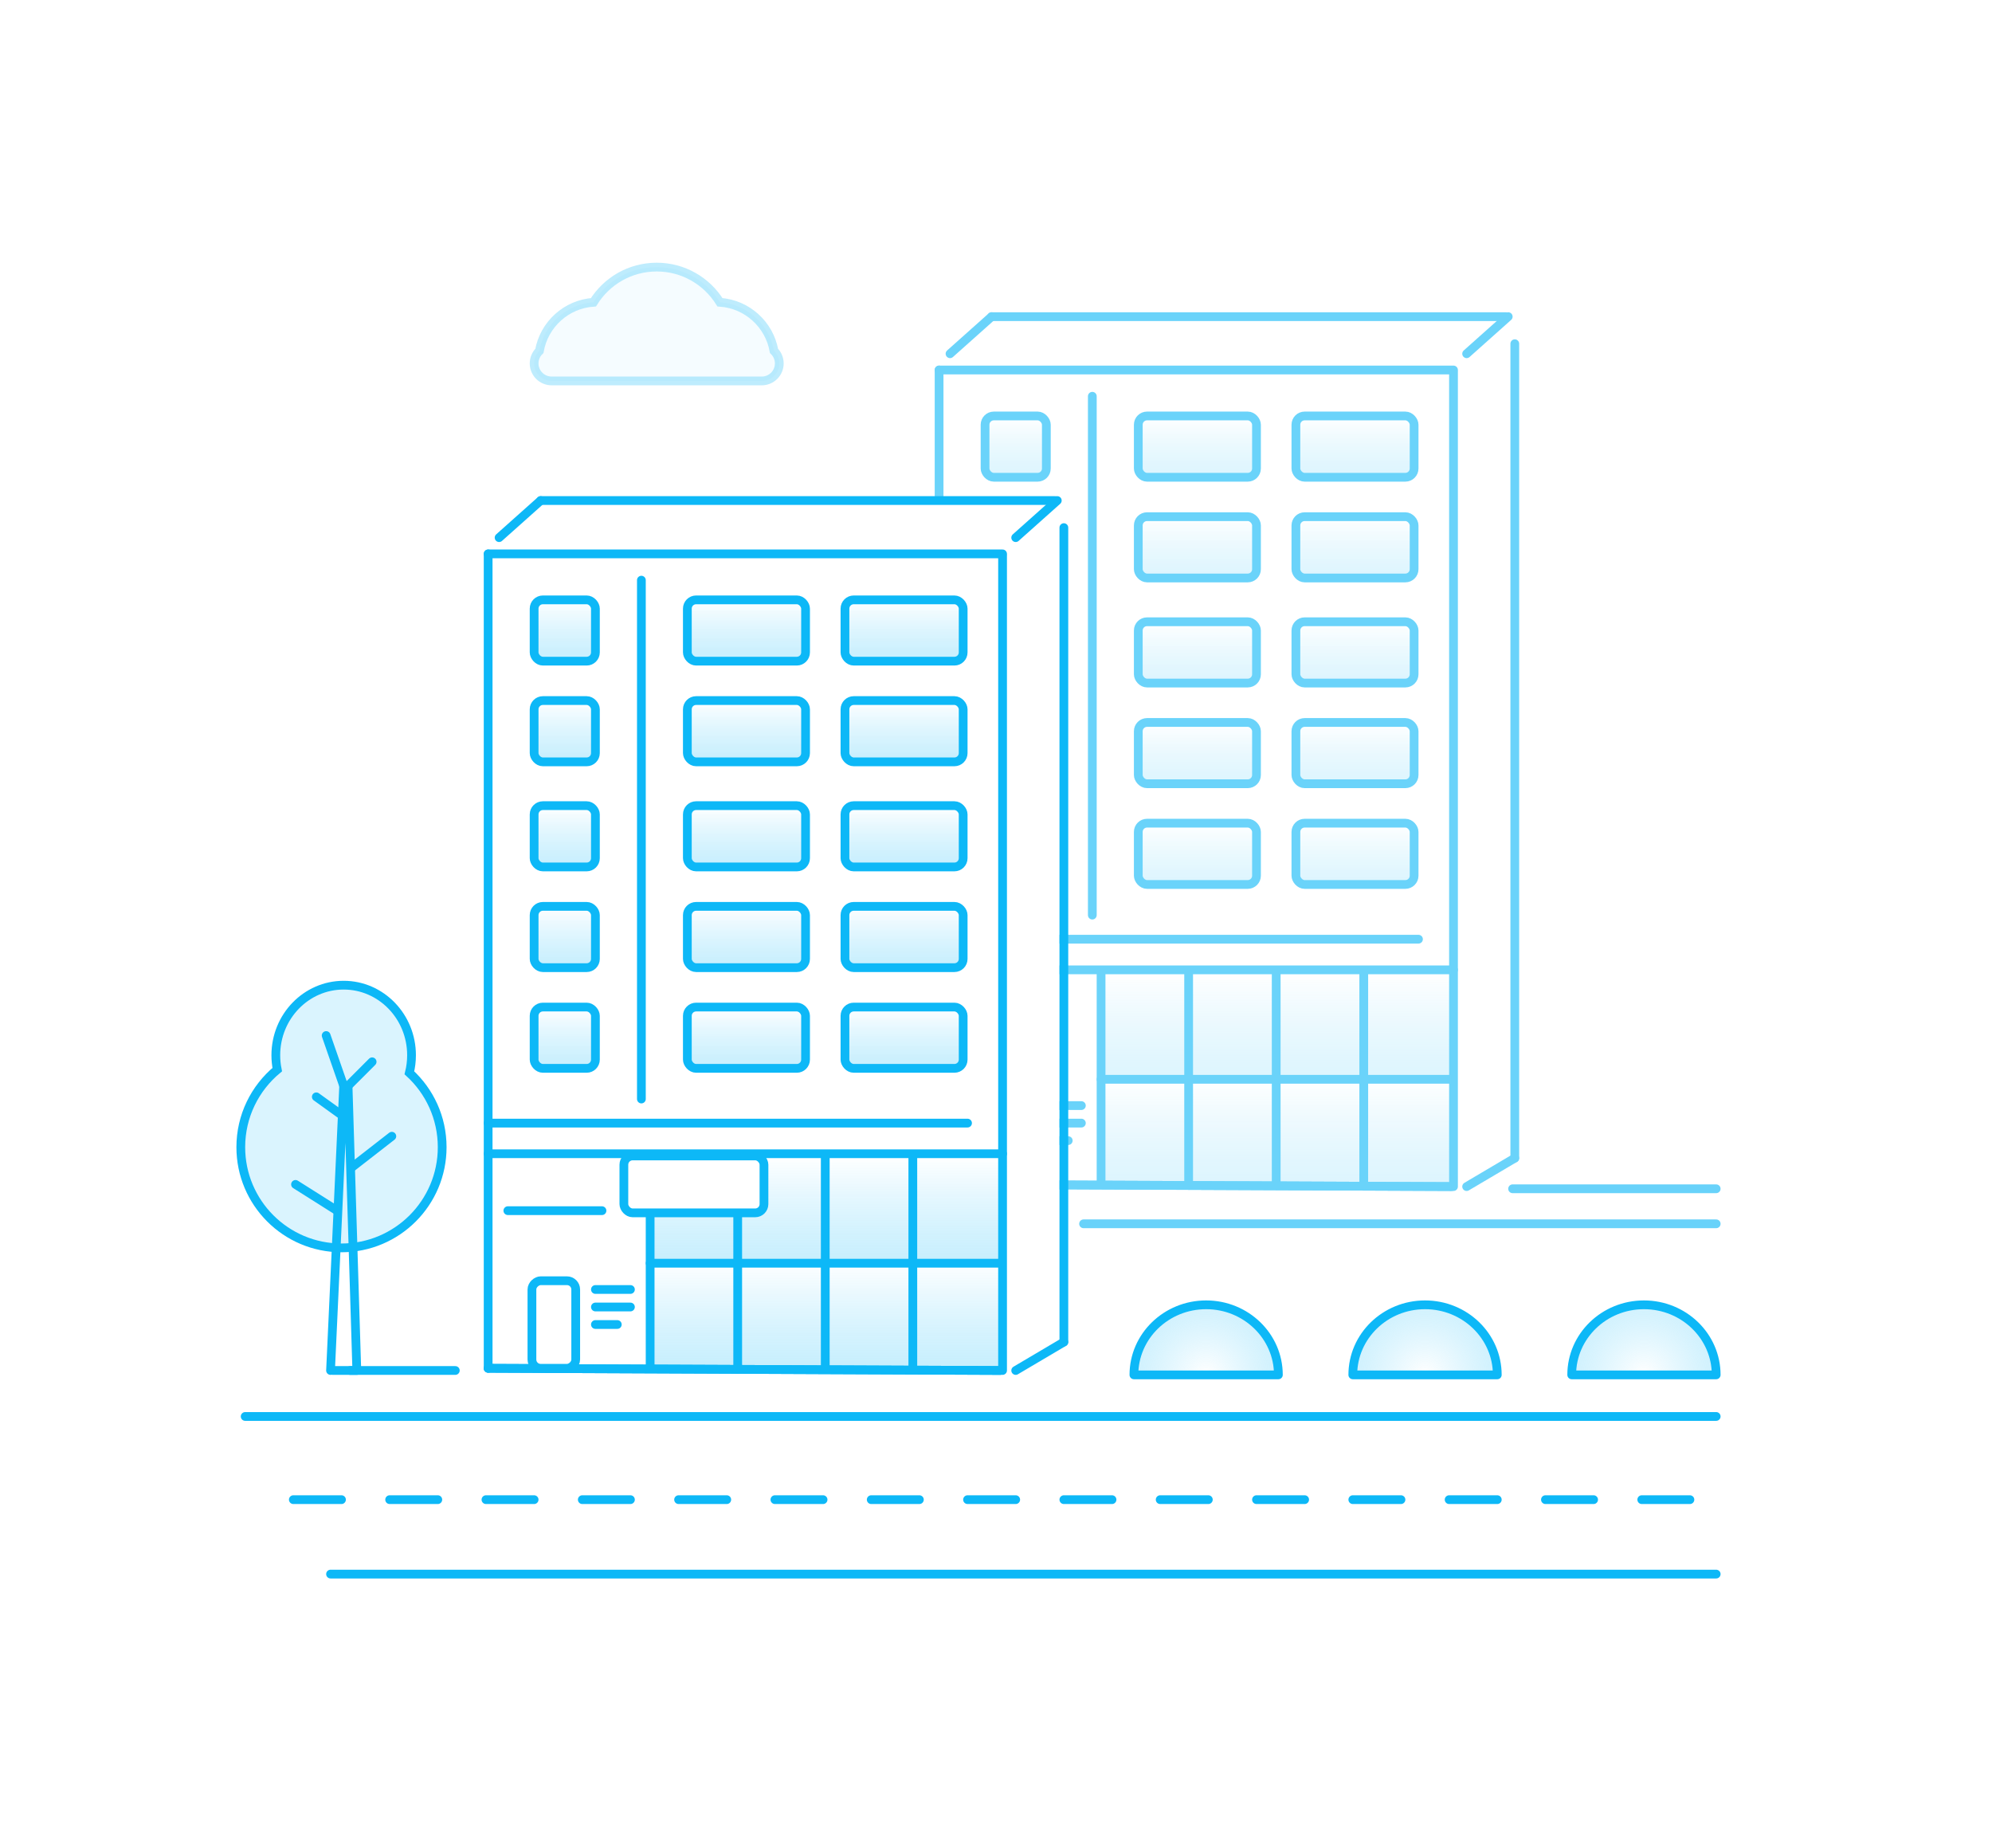 <?xml version="1.0" encoding="UTF-8"?>
<svg width="910px" height="844px" viewBox="0 0 910 844" version="1.1" xmlns="http://www.w3.org/2000/svg" xmlns:xlink="http://www.w3.org/1999/xlink">
    <!-- Generator: Sketch 52.1 (67048) - http://www.bohemiancoding.com/sketch -->
    <title>Passport</title>
    <desc>Created with Sketch.</desc>
    <defs>
        <linearGradient x1="50%" y1="0%" x2="50%" y2="309.309%" id="linearGradient-1">
            <stop stop-color="#FFFFFF" offset="0%"></stop>
            <stop stop-color="#0DB8F7" stop-opacity="0.15" offset="100%"></stop>
        </linearGradient>
        <radialGradient cx="50%" cy="100%" fx="50%" fy="100%" r="403.764%" gradientTransform="translate(0.5,1),scale(0.485,1),rotate(90),translate(-0.5,-1)" id="radialGradient-2">
            <stop stop-color="#FFFFFF" offset="0%"></stop>
            <stop stop-color="#0DB8F7" stop-opacity="0.15" offset="100%"></stop>
        </radialGradient>
    </defs>
    <g id="Ипотека" stroke="none" stroke-width="1" fill="none" fill-rule="evenodd">
        <g id="Ипотека-Wide" transform="translate(-955, -176)">
            <rect fill="#FFFFFF" x="0" y="0" width="1920" height="2620"></rect>
            <g id="Графика" transform="translate(1055, 276)">
                <g id="Group" opacity="0.616" stroke-width="1" fill-rule="evenodd" transform="translate(328, 40)">
                    <rect id="Rectangle" fill="#FFFFFF" x="2" y="6" width="260" height="394"></rect>
                    <rect id="Rectangle" fill="url(#linearGradient-1)" x="76" y="304" width="160" height="50"></rect>
                    <rect id="Rectangle" fill="url(#linearGradient-1)" x="76" y="352" width="160" height="50"></rect>
                    <path d="M1,401 L1,29" id="Line" stroke="#0DB8F7" stroke-width="4" stroke-linecap="round"></path>
                    <path d="M1,29 L236,29" id="Line-2" stroke="#0DB8F7" stroke-width="4" stroke-linecap="round"></path>
                    <path d="M25,4.632 L260,4.632" id="Line-2" stroke="#0DB8F7" stroke-width="4" stroke-linecap="round"></path>
                    <path d="M25,4.632 L6,21.579" id="Line-2" stroke="#0DB8F7" stroke-width="4" stroke-linecap="round"></path>
                    <path d="M261,4.632 L242,21.579" id="Line-2" stroke="#0DB8F7" stroke-width="4" stroke-linecap="round"></path>
                    <path d="M236,30 L236,402" id="Line-3" stroke="#0DB8F7" stroke-width="4" stroke-linecap="round"></path>
                    <path d="M264,17 L264,389" id="Line-3" stroke="#0DB8F7" stroke-width="4" stroke-linecap="round"></path>
                    <path d="M1,303 L236,303" id="Line-11" stroke="#0DB8F7" stroke-width="4" stroke-linecap="round"></path>
                    <path d="M1,289 L220,289" id="Line-11" stroke="#0DB8F7" stroke-width="4" stroke-linecap="round"></path>
                    <path d="M10,329 L53,329" id="Line-11" stroke="#0DB8F7" stroke-width="4" stroke-linecap="round"></path>
                    <path d="M1,401 L235,402" id="Line-11" stroke="#0DB8F7" stroke-width="4" stroke-linecap="round"></path>
                    <path d="M1,401 L235,402" id="Line-11" stroke="#0DB8F7" stroke-width="4" stroke-linecap="round"></path>
                    <path d="M50,365 L66,365" id="Line-11" stroke="#0DB8F7" stroke-width="4" stroke-linecap="round"></path>
                    <path d="M50,373 L66,373" id="Line-11" stroke="#0DB8F7" stroke-width="4" stroke-linecap="round"></path>
                    <path d="M50,381 L60,381" id="Line-11" stroke="#0DB8F7" stroke-width="4" stroke-linecap="round"></path>
                    <path d="M71,41 L71,278" id="Line-11" stroke="#0DB8F7" stroke-width="4" stroke-linecap="round"></path>
                    <path d="M75,353 L235,353" id="Line-11" stroke="#0DB8F7" stroke-width="4" stroke-linecap="round"></path>
                    <path d="M75,305 L75,401" id="Line-11" stroke="#0DB8F7" stroke-width="4" stroke-linecap="round"></path>
                    <path d="M115,305 L115,401.5" id="Line-11" stroke="#0DB8F7" stroke-width="4" stroke-linecap="round"></path>
                    <path d="M155,305 L155,401.5" id="Line-11" stroke="#0DB8F7" stroke-width="4" stroke-linecap="round"></path>
                    <path d="M195,305 L195,401.5" id="Line-11" stroke="#0DB8F7" stroke-width="4" stroke-linecap="round"></path>
                    <rect id="Rectangle" stroke="#0DB8F7" stroke-width="4" fill="url(#linearGradient-1)" x="92" y="50" width="54" height="28" rx="4"></rect>
                    <rect id="Rectangle" stroke="#0DB8F7" stroke-width="4" fill="url(#linearGradient-1)" x="164" y="50" width="54" height="28" rx="4"></rect>
                    <rect id="Rectangle" stroke="#0DB8F7" stroke-width="4" fill="url(#linearGradient-1)" x="92" y="96" width="54" height="28" rx="4"></rect>
                    <rect id="Rectangle" stroke="#0DB8F7" stroke-width="4" fill="url(#linearGradient-1)" x="164" y="96" width="54" height="28" rx="4"></rect>
                    <rect id="Rectangle" stroke="#0DB8F7" stroke-width="4" fill="url(#linearGradient-1)" x="92" y="144" width="54" height="28" rx="4"></rect>
                    <rect id="Rectangle" stroke="#0DB8F7" stroke-width="4" fill="url(#linearGradient-1)" x="164" y="144" width="54" height="28" rx="4"></rect>
                    <rect id="Rectangle" stroke="#0DB8F7" stroke-width="4" fill="url(#linearGradient-1)" x="92" y="190" width="54" height="28" rx="4"></rect>
                    <rect id="Rectangle" stroke="#0DB8F7" stroke-width="4" fill="url(#linearGradient-1)" x="164" y="190" width="54" height="28" rx="4"></rect>
                    <rect id="Rectangle" stroke="#0DB8F7" stroke-width="4" fill="url(#linearGradient-1)" x="92" y="236" width="54" height="28" rx="4"></rect>
                    <rect id="Rectangle" stroke="#0DB8F7" stroke-width="4" fill="#FFFFFF" transform="translate(31, 381) rotate(-270) translate(-31, -381) " x="11" y="371" width="40" height="20" rx="4"></rect>
                    <rect id="Rectangle" stroke="#0DB8F7" stroke-width="4" fill="url(#linearGradient-1)" x="164" y="236" width="54" height="28" rx="4"></rect>
                    <rect id="Rectangle" stroke="#0DB8F7" stroke-width="4" fill="url(#linearGradient-1)" x="22" y="50" width="28" height="28" rx="4"></rect>
                    <rect id="Rectangle" stroke="#0DB8F7" stroke-width="4" fill="url(#linearGradient-1)" x="22" y="96" width="28" height="28" rx="4"></rect>
                    <rect id="Rectangle" stroke="#0DB8F7" stroke-width="4" fill="url(#linearGradient-1)" x="22" y="144" width="28" height="28" rx="4"></rect>
                    <rect id="Rectangle" stroke="#0DB8F7" stroke-width="4" fill="url(#linearGradient-1)" x="22" y="190" width="28" height="28" rx="4"></rect>
                    <path d="M264,389 L242,402" id="Line-2" stroke="#0DB8F7" stroke-width="4" stroke-linecap="round"></path>
                    <rect id="Rectangle" stroke="#0DB8F7" stroke-width="4" fill="url(#linearGradient-1)" x="22" y="236" width="28" height="28" rx="4"></rect>
                </g>
                <g id="Group" stroke-width="1" fill-rule="evenodd" transform="translate(122, 124)">
                    <rect id="Rectangle" fill="#FFFFFF" x="2" y="6" width="260" height="394"></rect>
                    <rect id="Rectangle" fill="url(#linearGradient-1)" x="76" y="304" width="160" height="50"></rect>
                    <rect id="Rectangle" fill="url(#linearGradient-1)" x="76" y="352" width="160" height="50"></rect>
                    <path d="M1,401 L1,29" id="Line" stroke="#0DB8F7" stroke-width="4" stroke-linecap="round"></path>
                    <path d="M1,29 L236,29" id="Line-2" stroke="#0DB8F7" stroke-width="4" stroke-linecap="round"></path>
                    <path d="M25,4.632 L260,4.632" id="Line-2" stroke="#0DB8F7" stroke-width="4" stroke-linecap="round"></path>
                    <path d="M25,4.632 L6,21.579" id="Line-2" stroke="#0DB8F7" stroke-width="4" stroke-linecap="round"></path>
                    <path d="M261,4.632 L242,21.579" id="Line-2" stroke="#0DB8F7" stroke-width="4" stroke-linecap="round"></path>
                    <path d="M236,30 L236,402" id="Line-3" stroke="#0DB8F7" stroke-width="4" stroke-linecap="round"></path>
                    <path d="M264,17 L264,389" id="Line-3" stroke="#0DB8F7" stroke-width="4" stroke-linecap="round"></path>
                    <path d="M1,303 L236,303" id="Line-11" stroke="#0DB8F7" stroke-width="4" stroke-linecap="round"></path>
                    <path d="M1,289 L220,289" id="Line-11" stroke="#0DB8F7" stroke-width="4" stroke-linecap="round"></path>
                    <path d="M10,329 L53,329" id="Line-11" stroke="#0DB8F7" stroke-width="4" stroke-linecap="round"></path>
                    <path d="M1,401 L235,402" id="Line-11" stroke="#0DB8F7" stroke-width="4" stroke-linecap="round"></path>
                    <path d="M1,401 L235,402" id="Line-11" stroke="#0DB8F7" stroke-width="4" stroke-linecap="round"></path>
                    <path d="M50,365 L66,365" id="Line-11" stroke="#0DB8F7" stroke-width="4" stroke-linecap="round"></path>
                    <path d="M50,373 L66,373" id="Line-11" stroke="#0DB8F7" stroke-width="4" stroke-linecap="round"></path>
                    <path d="M50,381 L60,381" id="Line-11" stroke="#0DB8F7" stroke-width="4" stroke-linecap="round"></path>
                    <path d="M71,41 L71,278" id="Line-11" stroke="#0DB8F7" stroke-width="4" stroke-linecap="round"></path>
                    <path d="M75,353 L235,353" id="Line-11" stroke="#0DB8F7" stroke-width="4" stroke-linecap="round"></path>
                    <path d="M75,305 L75,401" id="Line-11" stroke="#0DB8F7" stroke-width="4" stroke-linecap="round"></path>
                    <path d="M115,305 L115,401.5" id="Line-11" stroke="#0DB8F7" stroke-width="4" stroke-linecap="round"></path>
                    <path d="M155,305 L155,401.5" id="Line-11" stroke="#0DB8F7" stroke-width="4" stroke-linecap="round"></path>
                    <path d="M195,305 L195,401.5" id="Line-11" stroke="#0DB8F7" stroke-width="4" stroke-linecap="round"></path>
                    <rect id="Rectangle" stroke="#0DB8F7" stroke-width="4" fill="url(#linearGradient-1)" x="92" y="50" width="54" height="28" rx="4"></rect>
                    <rect id="Rectangle" stroke="#0DB8F7" stroke-width="4" fill="url(#linearGradient-1)" x="164" y="50" width="54" height="28" rx="4"></rect>
                    <rect id="Rectangle" stroke="#0DB8F7" stroke-width="4" fill="url(#linearGradient-1)" x="92" y="96" width="54" height="28" rx="4"></rect>
                    <rect id="Rectangle" stroke="#0DB8F7" stroke-width="4" fill="url(#linearGradient-1)" x="164" y="96" width="54" height="28" rx="4"></rect>
                    <rect id="Rectangle" stroke="#0DB8F7" stroke-width="4" fill="url(#linearGradient-1)" x="92" y="144" width="54" height="28" rx="4"></rect>
                    <rect id="Rectangle" stroke="#0DB8F7" stroke-width="4" fill="url(#linearGradient-1)" x="164" y="144" width="54" height="28" rx="4"></rect>
                    <rect id="Rectangle" stroke="#0DB8F7" stroke-width="4" fill="url(#linearGradient-1)" x="92" y="190" width="54" height="28" rx="4"></rect>
                    <rect id="Rectangle" stroke="#0DB8F7" stroke-width="4" fill="url(#linearGradient-1)" x="164" y="190" width="54" height="28" rx="4"></rect>
                    <rect id="Rectangle" stroke="#0DB8F7" stroke-width="4" fill="url(#linearGradient-1)" x="92" y="236" width="54" height="28" rx="4"></rect>
                    <rect id="Rectangle" stroke="#0DB8F7" stroke-width="4" fill="#FFFFFF" transform="translate(31, 381) rotate(-270) translate(-31, -381) " x="11" y="371" width="40" height="20" rx="4"></rect>
                    <rect id="Rectangle" stroke="#0DB8F7" stroke-width="4" fill="url(#linearGradient-1)" x="164" y="236" width="54" height="28" rx="4"></rect>
                    <rect id="Rectangle" stroke="#0DB8F7" stroke-width="4" fill="url(#linearGradient-1)" x="22" y="50" width="28" height="28" rx="4"></rect>
                    <rect id="Rectangle" stroke="#0DB8F7" stroke-width="4" fill="url(#linearGradient-1)" x="22" y="96" width="28" height="28" rx="4"></rect>
                    <rect id="Rectangle" stroke="#0DB8F7" stroke-width="4" fill="url(#linearGradient-1)" x="22" y="144" width="28" height="28" rx="4"></rect>
                    <rect id="Rectangle" stroke="#0DB8F7" stroke-width="4" fill="url(#linearGradient-1)" x="22" y="190" width="28" height="28" rx="4"></rect>
                    <rect id="Rectangle" stroke="#0DB8F7" stroke-width="4" fill="#FFFFFF" x="63" y="304" width="64" height="26" rx="4"></rect>
                    <path d="M264,389 L242,402" id="Line-2" stroke="#0DB8F7" stroke-width="4" stroke-linecap="round"></path>
                    <rect id="Rectangle" stroke="#0DB8F7" stroke-width="4" fill="url(#linearGradient-1)" x="22" y="236" width="28" height="28" rx="4"></rect>
                </g>
                <g id="Group-3" stroke-width="1" fill-rule="evenodd" transform="translate(10, 350)" stroke="#0DB8F7">
                    <g id="Group-2" stroke-width="4">
                        <path d="M16.655,38.574 C16.226,36.452 16,34.253 16,32 C16,14.327 29.879,0 47,0 C64.121,0 78,14.327 78,32 C78,34.773 77.658,37.463 77.016,40.029 C86.224,48.441 92,60.546 92,74 C92,99.405 71.405,120 46,120 C20.595,120 0,99.405 0,74 C0,59.749 6.48,47.012 16.655,38.574 Z" id="Combined-Shape" fill-opacity="0.15" fill="#0DB8F7"></path>
                        <path d="M51,83 L69,69" id="Line-9" stroke-linecap="round"></path>
                        <path d="M44,103 L25,91" id="Line-4" stroke-linecap="round"></path>
                        <path d="M47,60 L34.5,51" id="Line-10" stroke-linecap="round"></path>
                        <path d="M49,46 L60,35" id="Line-12" stroke-linecap="round"></path>
                        <path d="M41,176 L47,46 L41,176 Z M53,176 L49,46 L53,176 Z M42,176 L53,176 L42,176 Z" id="Combined-Shape" fill="#FFFFFF" stroke-linecap="round" stroke-linejoin="round"></path>
                        <path d="M47,46 L39,23" id="Line-13" stroke-linecap="round"></path>
                    </g>
                    <path d="M50,176 L98,176" id="Line-11" stroke-width="4" stroke-linecap="round"></path>
                </g>
                <path d="M418,528 C418,510.327 432.775,496 451,496 C469.225,496 484,510.327 484,528 L418,528 Z" id="Combined-Shape" stroke="#0DB8F7" stroke-width="4" fill="url(#radialGradient-2)" fill-rule="evenodd" stroke-linejoin="round"></path>
                <path d="M518,528 C518,510.327 532.775,496 551,496 C569.225,496 584,510.327 584,528 L518,528 Z" id="Combined-Shape" stroke="#0DB8F7" stroke-width="4" fill="url(#radialGradient-2)" fill-rule="evenodd" stroke-linejoin="round"></path>
                <path d="M618,528 C618,510.327 632.775,496 651,496 C669.225,496 684,510.327 684,528 L618,528 Z" id="Combined-Shape" stroke="#0DB8F7" stroke-width="4" fill="url(#radialGradient-2)" fill-rule="evenodd" stroke-linejoin="round"></path>
                <path d="M591,443 L684,443" id="Line-11" stroke="#0DB8F7" stroke-width="4" opacity="0.622" stroke-linecap="round"></path>
                <path d="M395,459 L684,459" id="Line-11" stroke="#0DB8F7" stroke-width="4" opacity="0.622" stroke-linecap="round"></path>
                <path d="M12,547 L684,547" id="Line-11" stroke="#0DB8F7" stroke-width="4" stroke-linecap="round"></path>
                <path d="M51,619 L684,619" id="Line-11" stroke="#0DB8F7" stroke-width="4" stroke-linecap="round"></path>
                <path d="M34,585 L684,585" id="Line-11" stroke="#0DB8F7" stroke-width="4" stroke-linecap="round" stroke-dasharray="22"></path>
                <path d="M146.412,60.275 C148.54,48.221 158.664,38.926 171.11,38.065 C177.11,28.42 187.805,22 200,22 C212.195,22 222.89,28.42 228.89,38.065 C241.336,38.926 251.46,48.221 253.588,60.275 C255.076,61.728 256,63.756 256,66 C256,70.418 252.418,74 248,74 L152,74 C147.582,74 144,70.418 144,66 C144,63.756 144.924,61.728 146.412,60.275 Z" id="Combined-Shape" stroke="#0DB8F7" stroke-width="4" fill-opacity="0.15" fill="#0DB8F7" fill-rule="evenodd" opacity="0.269"></path>
            </g>
        </g>
    </g>
</svg>